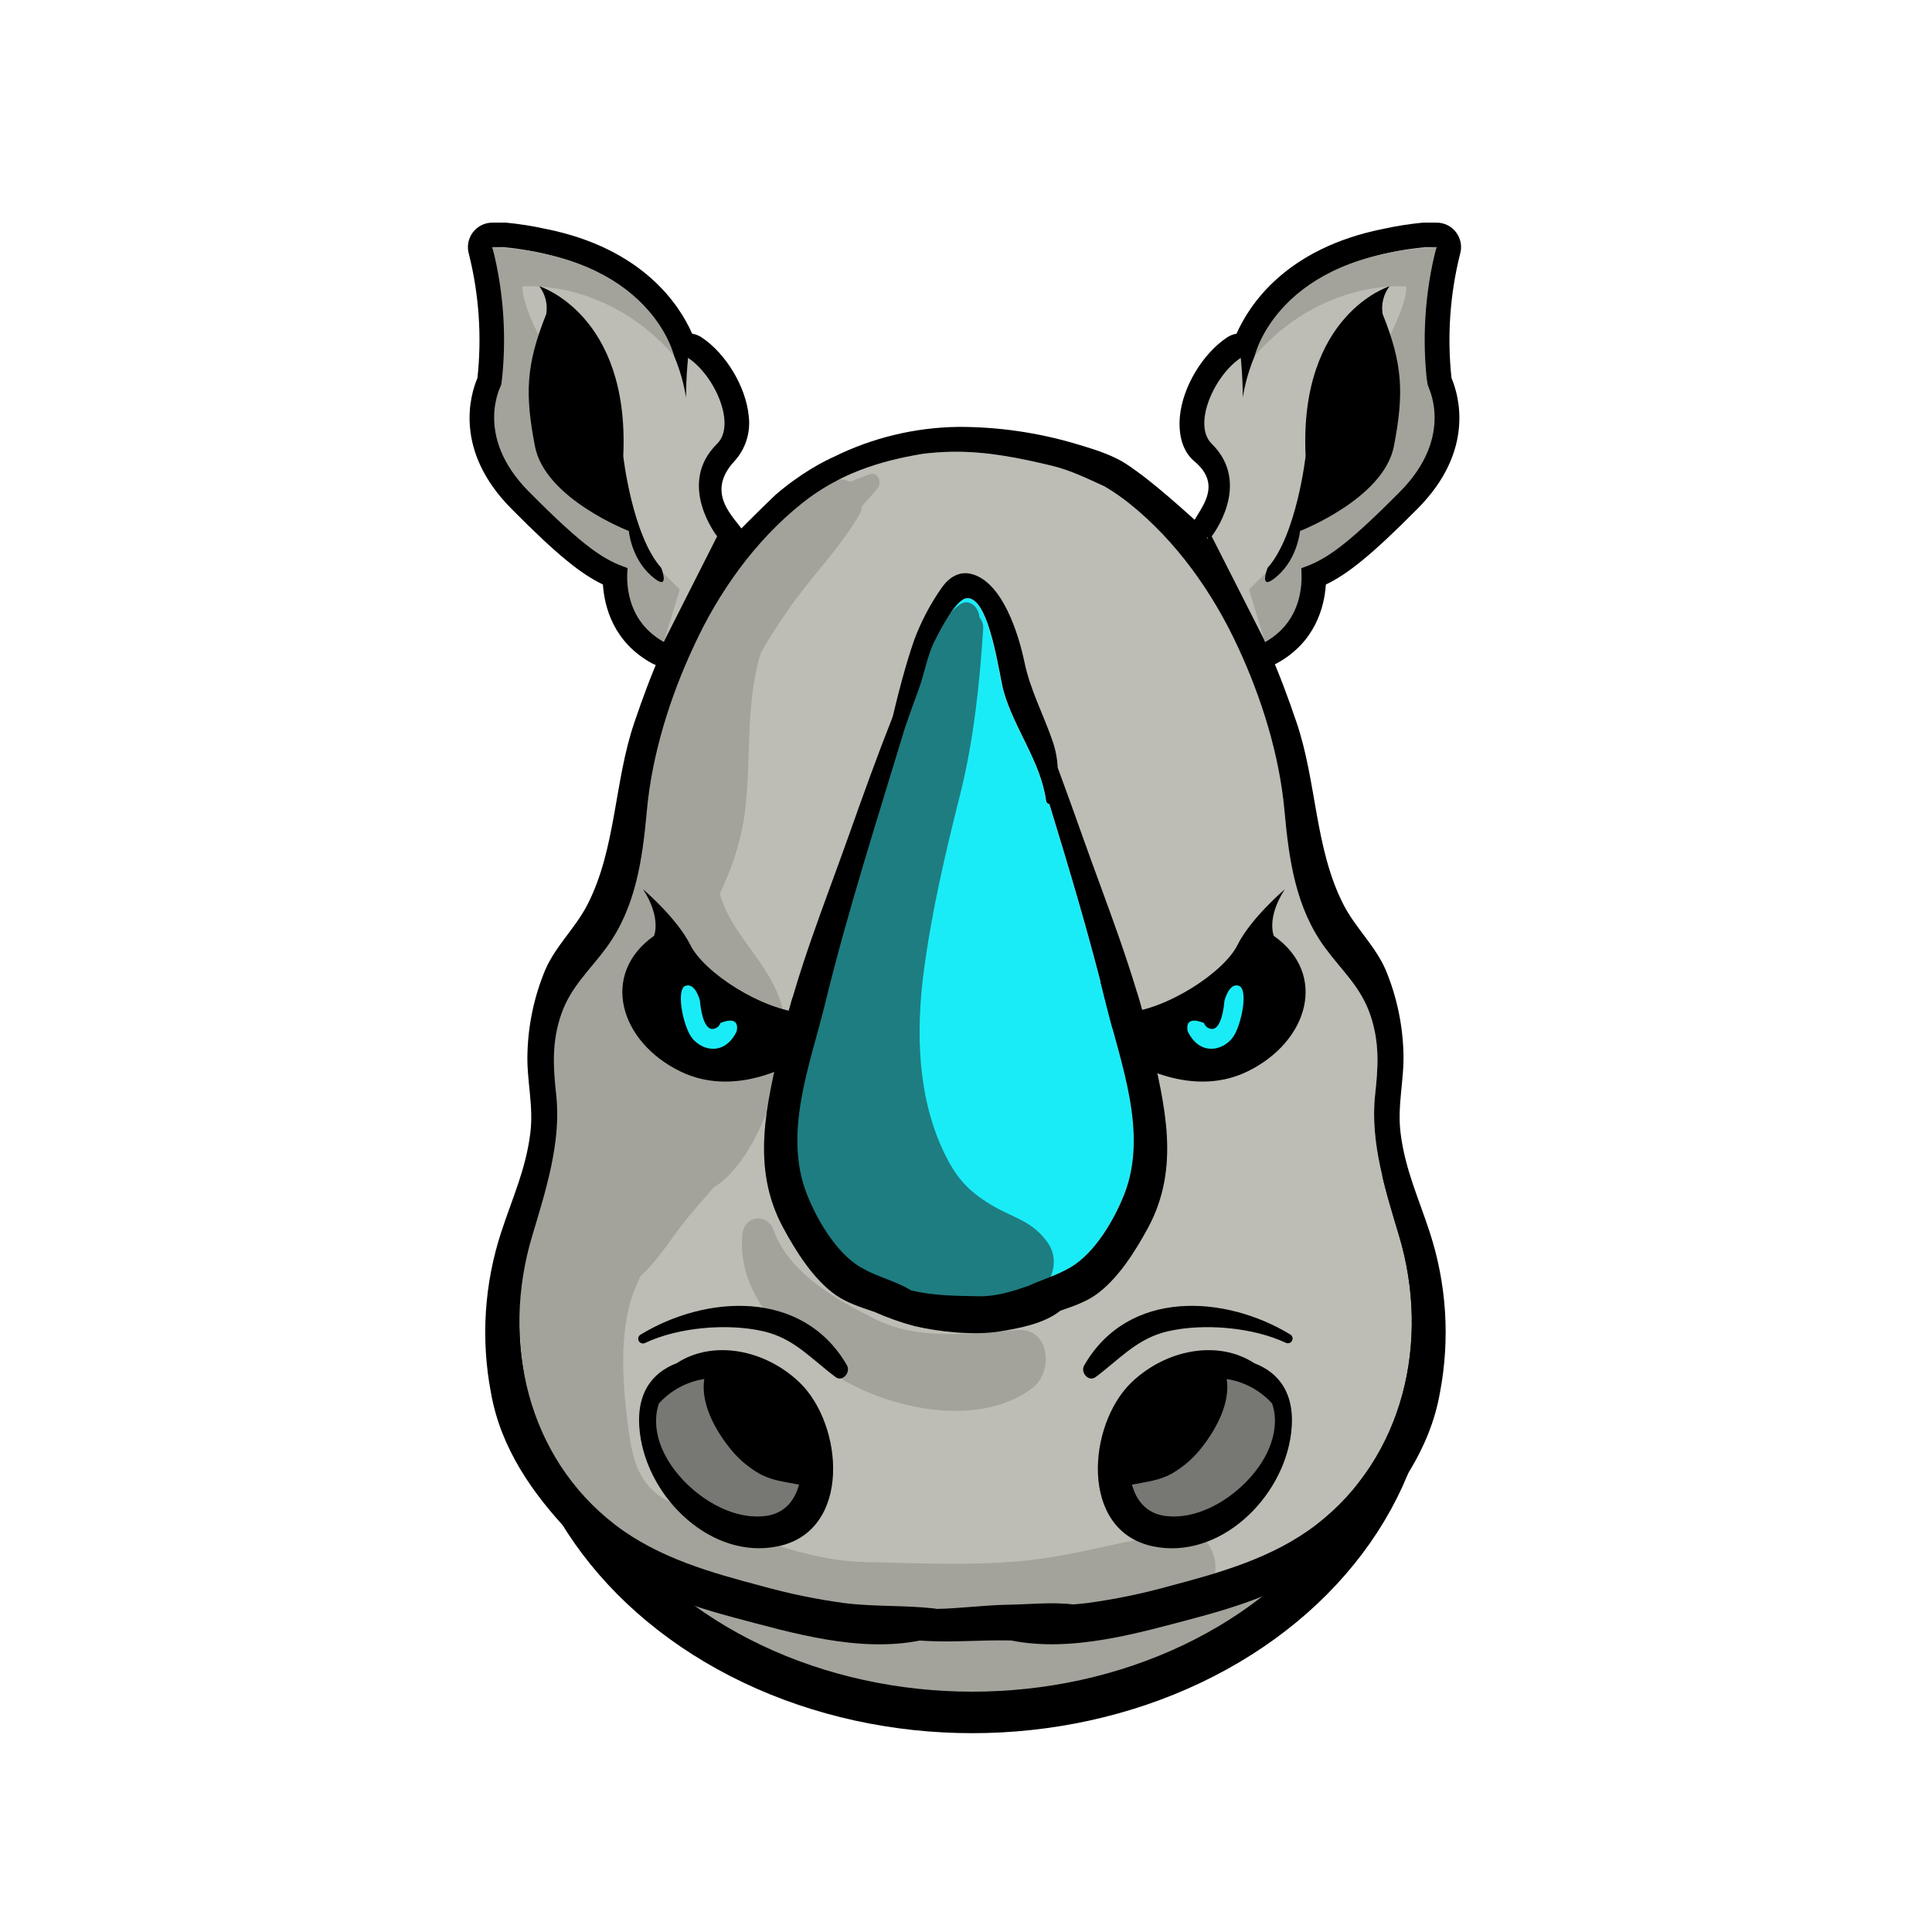 <svg xmlns="http://www.w3.org/2000/svg" width="512" height="512" viewBox="0 0 512 512">
  <g fill="none" transform="translate(124 59)">
    <ellipse cx="133.649" cy="298.81" fill="#A3A39B" stroke="#000" stroke-width="11" rx="116.5" ry="96"/>
    <path fill="#777873" d="M184.679 342.71C179.749 342.01 177.119 338.6 175.989 334.43L176.149 334.43C179.859 333.67 183.089 333.43 186.529 331.54 189.706 329.713 192.481 327.264 194.689 324.34 198.349 319.65 202.089 312.8 201.109 306.47 205.733 307.193 209.969 309.48 213.109 312.95 214.419 316.71 214.029 321.33 211.839 325.89 207.309 335.33 195.259 344.21 184.679 342.71zM87.589 334.42L87.749 334.42C86.619 338.59 83.989 342 79.059 342.7 68.479 344.2 56.429 335.32 51.899 325.87 49.709 321.31 49.319 316.69 50.629 312.93 53.77 309.46 58.005 307.173 62.629 306.45 61.629 312.78 65.389 319.63 69.049 324.32 71.258 327.244 74.033 329.693 77.209 331.52 80.649 333.44 83.879 333.66 87.589 334.42z"/>
    <path fill="#1AECF7" d="M169.079,206.94 C172.979,222.86 180.299,241.15 173.949,257.4 C171.249,264.29 166.169,272.93 159.839,276.76 C156.069,279.02 152.219,280.04 148.539,281.76 C144.249,283.23 139.899,284.6 135.439,284.52 C129.439,284.42 123.309,284.4 117.439,282.98 C113.829,280.8 109.989,279.81 106.169,277.98 L105.049,277.39 C104.649,277.18 104.249,276.98 103.859,276.75 C97.529,272.92 92.449,264.28 89.749,257.39 C83.399,241.14 90.749,222.85 94.619,206.93 C100.619,182.31 108.449,158.14 115.779,133.83 C116.949,130.44 118.149,127.08 119.399,123.71 C120.969,119.51 121.639,114.77 123.679,110.78 C124.979,108.25 129.329,99.45 132.379,99.5 C138.259,99.62 140.719,119.89 141.909,124.15 C144.729,134.15 151.779,142.86 153.179,153.22 C153.236,153.675 153.594,154.034 154.049,154.09 C159.449,171.62 164.719,189.16 169.079,206.94 Z"/>
    <path fill="#BDBDB5" d="M246.749,268.42 C255.149,296.42 248.039,327.22 224.749,345.12 C213.349,353.85 199.389,357.77 185.909,361.33 C178.719,363.338 171.398,364.845 163.999,365.84 C162.789,365.99 161.589,366.09 160.399,366.19 C154.759,365.5 148.639,366.19 143.159,366.27 C136.789,366.37 130.459,367.27 124.159,367.38 C123.94,367.306 123.711,367.262 123.479,367.25 C115.569,366.37 107.689,366.82 99.799,365.84 C92.407,364.845 85.093,363.338 77.909,361.33 C64.429,357.77 50.469,353.85 39.069,345.12 C15.739,327.22 8.629,296.44 17.069,268.42 C20.569,256.71 24.769,243.73 23.409,231.25 C22.579,223.73 22.199,217.15 24.719,209.83 C27.239,202.51 32.229,198.21 36.639,192.21 C44.469,181.59 46.239,168.83 47.419,155.92 C48.749,141.09 53.499,125.92 59.699,112.59 C66.399,97.91 76.079,84.32 88.559,74.36 C98.219,66.63 109.129,63.13 120.559,61.27 C123.188,60.944 125.831,60.761 128.479,60.72 C137.479,60.61 146.199,62.36 154.919,64.47 C159.779,65.66 164.199,67.85 168.689,69.89 C170.961,71.225 173.137,72.719 175.199,74.36 C187.679,84.36 197.359,97.91 204.139,112.59 C210.339,125.96 215.089,141.09 216.419,155.92 C217.599,168.83 219.369,181.59 227.199,192.21 C231.609,198.21 236.569,202.47 239.119,209.83 C241.669,217.19 241.259,223.73 240.429,231.25 C239.049,243.73 243.249,256.71 246.749,268.42 Z M218.159,320.76 C219.419,310.47 215.009,304.76 208.429,302.28 C198.839,296.01 185.059,298.55 175.859,307.35 C164.199,318.55 161.969,346.64 181.489,350.78 C198.999,354.5 215.999,338.18 218.159,320.76 Z M216.749,296.87 C217.348,297.175 218.08,296.953 218.408,296.367 C218.736,295.781 218.542,295.04 217.969,294.69 C200.649,284.14 174.969,282.54 163.299,302.85 C162.239,304.7 164.449,307.3 166.299,305.95 C172.699,301.19 177.299,295.68 185.459,293.8 C194.909,291.62 207.929,292.71 216.749,296.87 Z M180.219,266.35 C188.889,250.27 184.599,233.82 180.759,217.01 C176.529,198.45 169.189,180.4 162.849,162.52 C160.699,156.45 158.539,150.42 156.319,144.44 C156.198,142.009 155.73,139.608 154.929,137.31 C152.439,130.11 149.069,123.95 147.499,116.45 C145.959,109.12 141.699,95.1 133.339,93.07 C130.249,92.31 127.539,93.98 125.699,96.54 C122.578,100.95 120.049,105.751 118.179,110.82 C115.959,117.34 114.179,124.1 112.569,130.92 C108.459,141.32 104.669,151.85 100.889,162.52 C94.549,180.4 87.209,198.45 82.999,217 C79.159,233.81 74.869,250.26 83.539,266.34 C86.929,272.63 91.639,280.13 97.539,284.23 C100.379,286.23 104.049,287.4 107.239,288.5 L107.759,288.67 C111.193,290.205 114.745,291.462 118.379,292.43 C124.989,293.97 134.199,294.93 140.869,293.85 C145.769,293.06 152.629,291.85 156.999,288.35 C160.089,287.28 163.549,286.11 166.259,284.23 C172.119,280.14 176.829,272.64 180.219,266.35 Z M97.459,306 C99.289,307.35 101.459,304.75 100.459,302.9 C88.779,282.59 63.109,284.19 45.789,294.74 C45.342,295.131 45.231,295.783 45.524,296.299 C45.818,296.816 46.435,297.054 46.999,296.87 C55.819,292.71 68.839,291.62 78.309,293.8 C86.499,295.68 91.059,301.19 97.459,306 Z M82.249,350.78 C101.769,346.64 99.539,318.55 87.869,307.35 C78.679,298.55 64.869,296.01 55.309,302.28 C48.729,304.78 44.309,310.47 45.579,320.76 C47.699,338.18 64.719,354.5 82.249,350.78 Z"/>
    <path fill="#A3A39B" d="M189.999,347.14 C175.439,348.56 161.549,353.29 146.999,354.66 C133.229,355.95 119.059,355.26 105.249,354.96 C93.179,354.71 80.929,350.56 69.839,345.85 C64.109,343.42 58.199,341.61 52.699,338.63 C45.369,334.63 43.699,328.05 42.589,320.01 C41.049,308.86 39.859,294.19 43.919,283.49 C44.479,282.03 45.089,280.61 45.709,279.2 C50.469,275 53.869,269.08 57.999,264 C60.279,261.19 62.759,258.5 65.099,255.7 C75.429,249.4 81.729,230.94 83.599,220.7 C85.109,212.39 83.599,205.9 79.209,198.79 C74.819,191.68 68.959,185.79 66.739,177.79 C69.687,171.847 71.794,165.523 72.999,159 C75.459,144.18 73.129,128.51 77.629,114.07 C79.829,110.07 82.319,106.3 84.889,102.59 C90.769,94.06 98.499,86.4 103.699,77.48 C104.104,76.772 104.347,75.983 104.409,75.17 C105.809,73.6 107.199,72.03 108.549,70.45 C109.899,68.87 108.629,65.89 106.449,66.68 C104.639,67.33 102.889,68.01 101.179,68.68 C99.905,67.938 98.356,67.842 96.999,68.42 C75.999,76.66 57.629,97.61 51.229,120.06 C46.559,136.44 42.339,154.92 42.709,172.72 C40.709,176.1 38.649,179.44 36.479,182.8 C28.479,195.21 23.479,208.22 21.979,222.56 C19.869,230.182 19.104,238.115 19.719,246 C20.189,253.38 19.779,256.35 17.419,262.94 C15.342,269.083 14.071,275.47 13.639,281.94 C12.779,291.74 15.639,337.17 31.359,338.88 C36.749,344.64 43.459,348.98 50.469,354.28 C60.999,362.25 75.669,367.72 88.239,371 C105.169,375.39 122.869,375.31 140.239,375.14 C159.239,374.96 176.689,370.72 194.089,363.04 C201.509,359.74 197.789,346.37 189.999,347.14 Z"/>
    <path fill="#A3A39B" d="M145.609,293.46 C132.609,294.4 119.379,296.46 107.329,290.29 C97.439,285.29 85.179,278.42 80.989,266.97 C79.279,262.29 73.179,263.12 72.719,268.14 C71.199,284.6 85.199,297.53 97.399,305.44 C111.229,314.44 135.469,319.63 149.599,308.84 C155.299,304.49 154.249,292.82 145.609,293.46 Z"/>
    <path fill="#1E7D81" d="M153.769,270.49 C149.649,264.49 144.579,263.82 138.769,260.36 C132.569,256.66 129.389,253.09 126.219,246.51 C119.139,231.81 118.699,214.51 120.819,198.39 C122.879,182.77 126.479,167.22 130.339,151.99 C133.989,137.6 135.619,122.34 136.559,107.52 C136.629,106.464 136.269,105.425 135.559,104.64 C135.459,102.01 132.899,99.39 130.339,101.23 C125.399,104.77 123.189,110.98 120.899,116.53 C118.364,122.409 116.47,128.545 115.249,134.83 C114.381,135.46 113.621,136.226 112.999,137.1 C108.239,143.65 106.859,152.23 104.879,160.03 C102.879,168.03 101.009,176.13 98.629,184.08 C93.839,200.08 87.709,215.57 85.969,232.33 C84.549,245.98 86.179,260.91 96.149,270.68 C103.049,277.44 111.589,283.07 121.039,284.91 C124.934,286.809 129.317,287.472 133.599,286.81 C135.16,286.606 136.587,285.825 137.599,284.62 C140.12,285.339 142.72,285.742 145.339,285.82 C152.299,286 158.119,276.85 153.769,270.49 Z"/>
    <path fill="#000" d="M182.329,72.25 C181.479,71.52 180.599,70.83 179.719,70.13 C179.728,70.104 179.728,70.076 179.719,70.05 C177.359,63.2 167.099,60.42 160.919,58.57 C150.855,55.6 140.413,54.105 129.919,54.13 C118.433,54.286 107.128,57.02 96.839,62.13 C96.589,62.24 96.329,62.34 96.079,62.47 C95.829,62.6 95.569,62.74 95.319,62.87 L94.999,63 C92.074,64.502 89.266,66.224 86.599,68.15 C86.209,68.45 85.809,68.73 85.409,69.01 C85.009,69.29 84.649,69.58 84.289,69.87 C83.389,70.58 82.499,71.29 81.639,72.03 C81.559,72.1 58.079,94.32 60.639,96.2 C53.369,107.38 48.449,119.7 44.109,132.47 C38.749,148.19 39.289,165.74 31.759,180.58 C28.549,186.92 23.269,191.58 20.449,198.14 C17.59,205.044 16.011,212.411 15.789,219.88 C15.499,227.25 17.479,233.95 16.529,241.38 C15.329,250.94 11.779,258.49 8.859,267.44 C4.34,281.193 3.394,295.87 6.109,310.09 C8.699,324.85 17.199,336.89 27.109,347.34 C38.579,359.51 54.999,365.54 70.529,369.67 C86.059,373.8 103.609,378.98 119.769,375.76 L120.849,375.83 C128.279,376.29 135.679,375.6 143.149,375.73 L143.889,375.73 C160.089,378.98 177.699,373.78 193.229,369.65 C208.759,365.52 225.179,359.49 236.649,347.32 C246.509,336.87 255.009,324.83 257.599,310.07 C260.315,295.85 259.369,281.173 254.849,267.42 C251.929,258.47 248.379,250.92 247.179,241.36 C246.229,233.93 248.179,227.23 247.919,219.86 C247.698,212.391 246.119,205.024 243.259,198.12 C240.439,191.58 235.159,186.9 231.949,180.56 C224.419,165.72 224.949,148.17 219.599,132.45 C215.259,119.68 210.339,107.36 203.069,96.18 C205.639,94.34 190.639,77.34 182.329,72.25 Z M204.119,112.59 C210.319,125.96 215.069,141.09 216.399,155.92 C217.579,168.83 219.349,181.59 227.179,192.21 C231.589,198.21 236.549,202.47 239.099,209.83 C241.649,217.19 241.239,223.73 240.409,231.25 C239.049,243.73 243.249,256.71 246.749,268.42 C255.149,296.42 248.039,327.22 224.749,345.12 C213.349,353.85 199.389,357.77 185.909,361.33 C178.719,363.338 171.398,364.845 163.999,365.84 C162.789,365.99 161.589,366.09 160.399,366.19 C154.759,365.5 148.639,366.19 143.159,366.27 C136.789,366.37 130.459,367.27 124.159,367.38 C123.94,367.306 123.711,367.262 123.479,367.25 C115.569,366.37 107.689,366.82 99.799,365.84 C92.407,364.845 85.093,363.338 77.909,361.33 C64.429,357.77 50.469,353.85 39.069,345.12 C15.739,327.22 8.629,296.44 17.069,268.42 C20.569,256.71 24.769,243.73 23.409,231.25 C22.579,223.73 22.199,217.15 24.719,209.83 C27.239,202.51 32.229,198.21 36.639,192.21 C44.469,181.59 46.239,168.83 47.419,155.92 C48.749,141.09 53.499,125.92 59.699,112.59 C66.399,97.91 76.079,84.32 88.559,74.36 C98.219,66.63 109.129,63.13 120.559,61.27 C123.188,60.944 125.831,60.761 128.479,60.72 C137.479,60.61 146.199,62.36 154.919,64.47 C159.779,65.66 164.199,67.85 168.689,69.89 C170.961,71.225 173.137,72.719 175.199,74.36 C187.659,84.32 197.339,97.91 204.119,112.59 Z"/>
    <path fill="#000" d="M208.429,302.28 C198.839,296.01 185.059,298.55 175.859,307.35 C164.199,318.55 161.969,346.64 181.489,350.78 C199.019,354.5 216.039,338.18 218.159,320.78 C219.419,310.47 214.999,304.78 208.429,302.28 Z M211.839,325.88 C207.309,335.33 195.259,344.21 184.679,342.71 C179.749,342.01 177.119,338.6 175.989,334.43 L176.149,334.43 C179.859,333.67 183.089,333.43 186.529,331.54 C189.706,329.713 192.481,327.264 194.689,324.34 C198.349,319.65 202.089,312.8 201.109,306.47 C205.733,307.193 209.969,309.48 213.109,312.95 C214.419,316.7 213.999,321.32 211.839,325.88 Z"/>
    <path fill="#000" d="M217.999 294.69C200.679 284.14 174.999 282.54 163.329 302.85 162.259 304.7 164.479 307.3 166.329 305.95 172.729 301.19 177.329 295.68 185.489 293.8 194.959 291.62 207.979 292.71 216.799 296.87 217.391 297.125 218.079 296.889 218.389 296.325 218.7 295.761 218.531 295.053 217.999 294.69zM162.849 162.52C160.699 156.45 158.539 150.42 156.319 144.44 156.198 142.009 155.73 139.608 154.929 137.31 152.439 130.11 149.069 123.95 147.499 116.45 145.959 109.12 141.699 95.1 133.339 93.07 130.249 92.31 127.539 93.98 125.699 96.54 122.578 100.95 120.049 105.751 118.179 110.82 115.959 117.34 114.179 124.1 112.569 130.92 108.459 141.32 104.669 151.85 100.889 162.52 94.549 180.4 87.209 198.45 82.999 217 79.159 233.81 74.869 250.26 83.539 266.34 86.929 272.63 91.639 280.13 97.539 284.23 100.379 286.23 104.049 287.4 107.239 288.5L107.759 288.67C111.193 290.205 114.745 291.462 118.379 292.43 124.989 293.97 134.199 294.93 140.869 293.85 145.769 293.06 152.629 291.85 156.999 288.35 160.089 287.28 163.549 286.11 166.259 284.23 172.149 280.13 176.859 272.63 180.259 266.34 188.929 250.26 184.639 233.81 180.799 217 176.529 198.45 169.189 180.4 162.849 162.52zM173.999 257.4C171.299 264.29 166.219 272.93 159.889 276.76 156.119 279.02 152.269 280.04 148.589 281.76 144.299 283.23 139.959 284.6 135.489 284.52 129.489 284.42 123.359 284.4 117.489 282.98 113.879 280.8 110.039 279.81 106.219 277.98L105.099 277.39C104.699 277.18 104.299 276.98 103.909 276.75 97.579 272.92 92.499 264.28 89.799 257.39 83.449 241.14 90.799 222.85 94.669 206.93 100.669 182.31 108.499 158.14 115.829 133.83 116.999 130.44 118.199 127.08 119.449 123.71 121.019 119.51 121.689 114.77 123.729 110.78 125.029 108.25 129.379 99.45 132.429 99.5 138.309 99.62 140.769 119.89 141.959 124.15 144.779 134.15 151.829 142.86 153.229 153.22 153.286 153.675 153.644 154.034 154.099 154.09 159.459 171.61 164.729 189.15 169.099 206.93 172.999 222.86 180.299 241.15 173.999 257.4zM87.869 307.35C78.679 298.55 64.869 296.01 55.309 302.28 48.729 304.78 44.309 310.47 45.579 320.76 47.699 338.18 64.719 354.5 82.249 350.76 101.769 346.64 99.539 318.55 87.869 307.35zM79.059 342.71C68.479 344.21 56.429 335.33 51.899 325.88 49.709 321.32 49.319 316.7 50.629 312.94 53.77 309.47 58.005 307.183 62.629 306.46 61.629 312.79 65.389 319.64 69.049 324.33 71.258 327.254 74.033 329.703 77.209 331.53 80.649 333.44 83.879 333.66 87.589 334.42L87.749 334.42C86.619 338.6 83.999 342 79.059 342.71L79.059 342.71z"/>
    <path fill="#000" d="M45.769 294.69C45.167 295.03 44.955 295.793 45.294 296.395 45.634 296.997 46.397 297.21 46.999 296.87 55.819 292.71 68.839 291.62 78.309 293.8 86.509 295.68 91.069 301.19 97.469 305.95 99.299 307.3 101.469 304.7 100.469 302.85 88.759 282.54 63.089 284.14 45.769 294.69zM216.489 176.67C216.489 176.67 207.489 184.3 203.919 191.48 200.349 198.66 185.069 208.76 173.629 209.48L173.629 220.93C173.629 220.93 190.459 232.82 206.629 224.93 222.799 217.04 227.949 199.12 213.579 189.02 213.569 189 211.549 184.3 216.489 176.67zM46.419 176.67C46.419 176.67 55.419 184.3 58.979 191.48 62.539 198.66 77.829 208.76 89.279 209.48L89.279 220.93C89.279 220.93 72.449 232.82 56.279 224.93 40.109 217.04 34.999 199.11 49.329 189 49.329 189 51.349 184.3 46.419 176.67z"/>
    <path fill="#1AECF7" d="M190.799 214.41C190.799 214.41 189.389 209.82 195.089 212.11 195.364 212.997 196.162 213.62 197.089 213.67 198.799 213.89 200.089 210.93 200.499 206.19 200.499 206.19 201.689 201.3 204.349 202.26 206.649 203.09 205.349 211.08 203.239 215.08 201.129 219.08 194.349 221.52 190.799 214.41zM71.189 214.41C71.189 214.41 72.599 209.82 66.899 212.11 66.625 212.997 65.827 213.62 64.899 213.67 63.189 213.89 61.899 210.93 61.489 206.19 61.489 206.19 60.299 201.3 57.639 202.26 55.339 203.09 56.639 211.08 58.749 215.08 60.859 219.08 67.639 221.52 71.189 214.41z"/>
    <path fill="#000" d="M256.669,6.5 L253.669,6.5 C250.366,6.802 247.083,7.303 243.839,8 C213.339,14.09 208.539,35.22 208.539,35.22 L208.539,35.22 C207.023,38.779 205.949,42.51 205.339,46.33 C205.339,41.33 204.809,35.8 204.809,35.8 C197.669,40.6 191.999,53.56 197.099,58.59 C207.989,69.31 202.099,81.02 202.099,81.02 L211.289,111.09 C222.919,104.72 220.839,91.54 220.839,91.54 C227.069,89.46 232.319,86.13 247.079,71.24 C261.839,56.35 254.319,42.94 254.319,42.94 C252.846,30.752 253.643,18.397 256.669,6.5 Z"/>
    <path fill="#000" d="M211.259,117.59 C208.389,117.607 205.846,115.743 204.999,113 L195.809,82.93 C195.299,81.26 193.249,83.62 192.079,82.32 C189.259,79.21 202.449,71.51 192.499,63.23 C189.359,60.61 188.229,56.12 188.689,51.31 C189.429,43.54 194.689,34.76 201.169,30.43 C201.934,29.924 202.796,29.583 203.699,29.43 C207.009,21.89 216.699,6.85 242.459,1.68 C245.965,0.905 249.515,0.344 253.089,6.59826316e-06 C253.289,6.59826316e-06 253.499,6.59826316e-06 253.699,6.59826316e-06 L256.699,6.59826316e-06 C258.75,-0.003 260.681,0.963 261.908,2.606 C263.135,4.249 263.514,6.375 262.929,8.34 L262.929,8.34 C260.243,19.064 259.475,30.178 260.659,41.17 C262.589,45.71 266.979,60.41 251.659,75.82 C239.339,88.24 233.079,93.17 227.369,95.9 C226.969,101.81 224.609,111.19 214.369,116.79 C213.416,117.313 212.347,117.588 211.259,117.59 Z M208.929,81.24 L213.999,97.85 C214.457,96.102 214.582,94.284 214.369,92.49 C213.881,89.363 215.738,86.345 218.749,85.37 C223.239,83.87 227.559,81.66 242.429,66.66 C252.999,56 249.209,47.31 248.599,46.08 C248.17,45.361 247.91,44.554 247.839,43.72 C246.678,33.738 246.897,23.643 248.489,13.72 C247.389,13.91 246.299,14.12 245.239,14.36 L245.109,14.36 C219.489,19.52 214.999,36.06 214.859,36.76 C214.774,37.102 214.66,37.437 214.519,37.76 C213.212,40.832 212.285,44.053 211.759,47.35 C211.408,49.529 209.976,51.381 207.955,52.268 C205.934,53.155 203.601,52.957 201.759,51.74 C201.555,52.476 201.555,53.254 201.759,53.99 C212.439,64.63 210.559,76.11 208.929,81.24 L208.929,81.24 Z"/>
    <path fill="#BDBDB5" d="M197.109,83.13 C197.109,83.13 207.989,69.31 197.109,58.59 C192.009,53.59 197.679,40.59 204.819,35.83 C204.819,35.83 206.009,47.39 204.819,52.43 C204.819,52.43 203.639,11.24 253.709,6.5 L256.709,6.5 C256.709,6.5 250.189,24.87 254.329,42.94 C254.329,42.94 264.109,66.35 220.849,91.54 C220.849,91.54 221.079,105.46 211.299,111.09 L197.109,83.13 Z"/>
    <path fill="#A3A39B" d="M206.999,97.22 L211.239,93.02 L220.499,81.76 L244.409,29.76 C244.409,29.76 248.709,21.66 248.709,16.92 C248.709,16.92 226.539,14.65 208.519,35.3 C208.519,35.3 214.579,8.48 256.649,6.55 C253.613,18.446 252.806,30.801 254.269,42.99 C254.269,42.99 261.789,56.4 247.029,71.29 C232.269,86.18 227.029,89.51 220.789,91.59 C220.789,91.59 222.869,104.77 211.239,111.14 L206.999,97.22 Z"/>
    <path fill="#000" d="M244.219 16.87C244.219 16.87 220.219 24.28 221.999 61.87 221.999 61.87 219.629 82.87 211.919 91.5 211.919 91.5 209.259 98.31 214.589 93.57 219.919 88.83 220.519 81.72 220.519 81.72 220.519 81.72 242.739 73.13 245.409 59.2 248.079 45.27 247.779 37.57 242.409 24.2 241.992 21.612 242.646 18.966 244.219 16.87zM172.809 63.53C172.809 63.53 174.189 61.87 195.449 81.35 195.882 81.756 196.267 82.209 196.599 82.7 196.729 82.89 195.729 83.27 195.849 83.46 200.269 90.46 200.619 92.88 200.619 92.88L193.889 85.07 172.809 63.53zM6.499 6.5L9.499 6.5C12.804 6.798 16.087 7.299 19.329 8 49.829 14.09 54.629 35.22 54.629 35.22L54.629 35.22C56.136 38.782 57.211 42.512 57.829 46.33 57.829 41.33 58.349 35.8 58.349 35.8 65.499 40.57 71.159 53.53 66.059 58.56 55.169 69.31 61.099 81 61.099 81L51.909 111.07C40.269 104.7 42.349 91.52 42.349 91.52 36.129 89.44 30.879 86.11 16.109 71.22 1.339 56.33 8.869 42.92 8.869 42.92 10.336 30.738 9.533 18.389 6.499 6.5z"/>
    <path fill="#000" d="M51.909,117.59 C54.766,117.59 57.287,115.723 58.119,112.99 L72.999,85.72 C73.509,84.05 74.199,83.81 73.139,82.01 C70.999,78.4 62.549,71.94 70.629,63.22 C73.572,59.99 74.959,55.637 74.429,51.3 C73.689,43.53 68.429,34.75 61.959,30.42 C61.191,29.914 60.326,29.574 59.419,29.42 C56.109,21.88 46.419,6.84 20.659,1.67 C17.17,0.899 13.637,0.341 10.079,1.32264755e-05 C9.869,1.32264755e-05 9.669,1.32264755e-05 9.459,1.32264755e-05 L6.459,1.32264755e-05 C4.416,0.01 2.496,0.981 1.279,2.622 C0.061,4.263 -0.313,6.381 0.269,8.34 L0.269,8.34 C2.949,19.065 3.714,30.179 2.529,41.17 C0.599,45.71 -3.781,60.41 11.529,75.82 C23.809,88.24 30.079,93.17 35.779,95.9 C36.179,101.81 38.549,111.19 48.779,116.79 C49.738,117.317 50.815,117.592 51.909,117.59 Z M54.239,81.24 L49.159,97.85 C48.706,96.102 48.577,94.285 48.779,92.49 C49.268,89.366 47.417,86.348 44.409,85.37 C39.919,83.87 35.599,81.66 20.729,66.66 C10.189,56 13.999,47.31 14.559,46.08 C14.993,45.363 15.253,44.555 15.319,43.72 C16.485,33.738 16.267,23.642 14.669,13.72 C15.779,13.91 16.859,14.12 17.929,14.36 L18.049,14.36 C43.679,19.48 48.129,36.02 48.309,36.72 C48.39,37.063 48.504,37.398 48.649,37.72 C49.956,40.792 50.883,44.013 51.409,47.31 C51.76,49.489 53.193,51.341 55.214,52.228 C57.235,53.115 59.568,52.917 61.409,51.7 C61.615,52.436 61.615,53.214 61.409,53.95 C50.729,64.63 52.599,76.11 54.239,81.24 L54.239,81.24 Z"/>
    <path fill="#BDBDB5" d="M66.049,83.13 C66.049,83.13 55.169,69.31 66.049,58.59 C71.149,53.59 65.489,40.59 58.339,35.83 C58.339,35.83 57.159,47.39 58.339,52.43 C58.339,52.43 59.529,11.24 9.449,6.5 L6.449,6.5 C6.449,6.5 12.999,24.87 8.869,42.94 C8.869,42.94 -0.911,66.35 42.349,91.54 C42.349,91.54 42.129,105.46 51.909,111.09 L66.049,83.13 Z"/>
    <path fill="#A3A39B" d="M56.149,97.22 L51.909,93 L42.649,81.76 L18.729,29.76 C18.729,29.76 14.429,21.66 14.429,16.92 C14.429,16.92 36.599,14.65 54.629,35.3 C54.629,35.3 48.569,8.48 6.499,6.55 C9.529,18.43 10.333,30.768 8.869,42.94 C8.869,42.94 1.349,56.35 16.109,71.24 C30.869,86.13 36.109,89.46 42.349,91.54 C42.349,91.54 40.269,104.72 51.909,111.09 L56.149,97.22 Z"/>
    <path fill="#000" d="M18.939,16.87 C18.939,16.87 42.939,24.28 41.169,61.87 C41.169,61.87 43.539,82.87 51.239,91.5 C51.239,91.5 53.909,98.31 48.569,93.57 C43.229,88.83 42.649,81.72 42.649,81.72 C42.649,81.72 20.429,73.17 17.759,59.24 C15.089,45.31 15.389,37.61 20.759,24.24 C21.185,21.638 20.527,18.975 18.939,16.87 Z"/>
  </g>
</svg>
